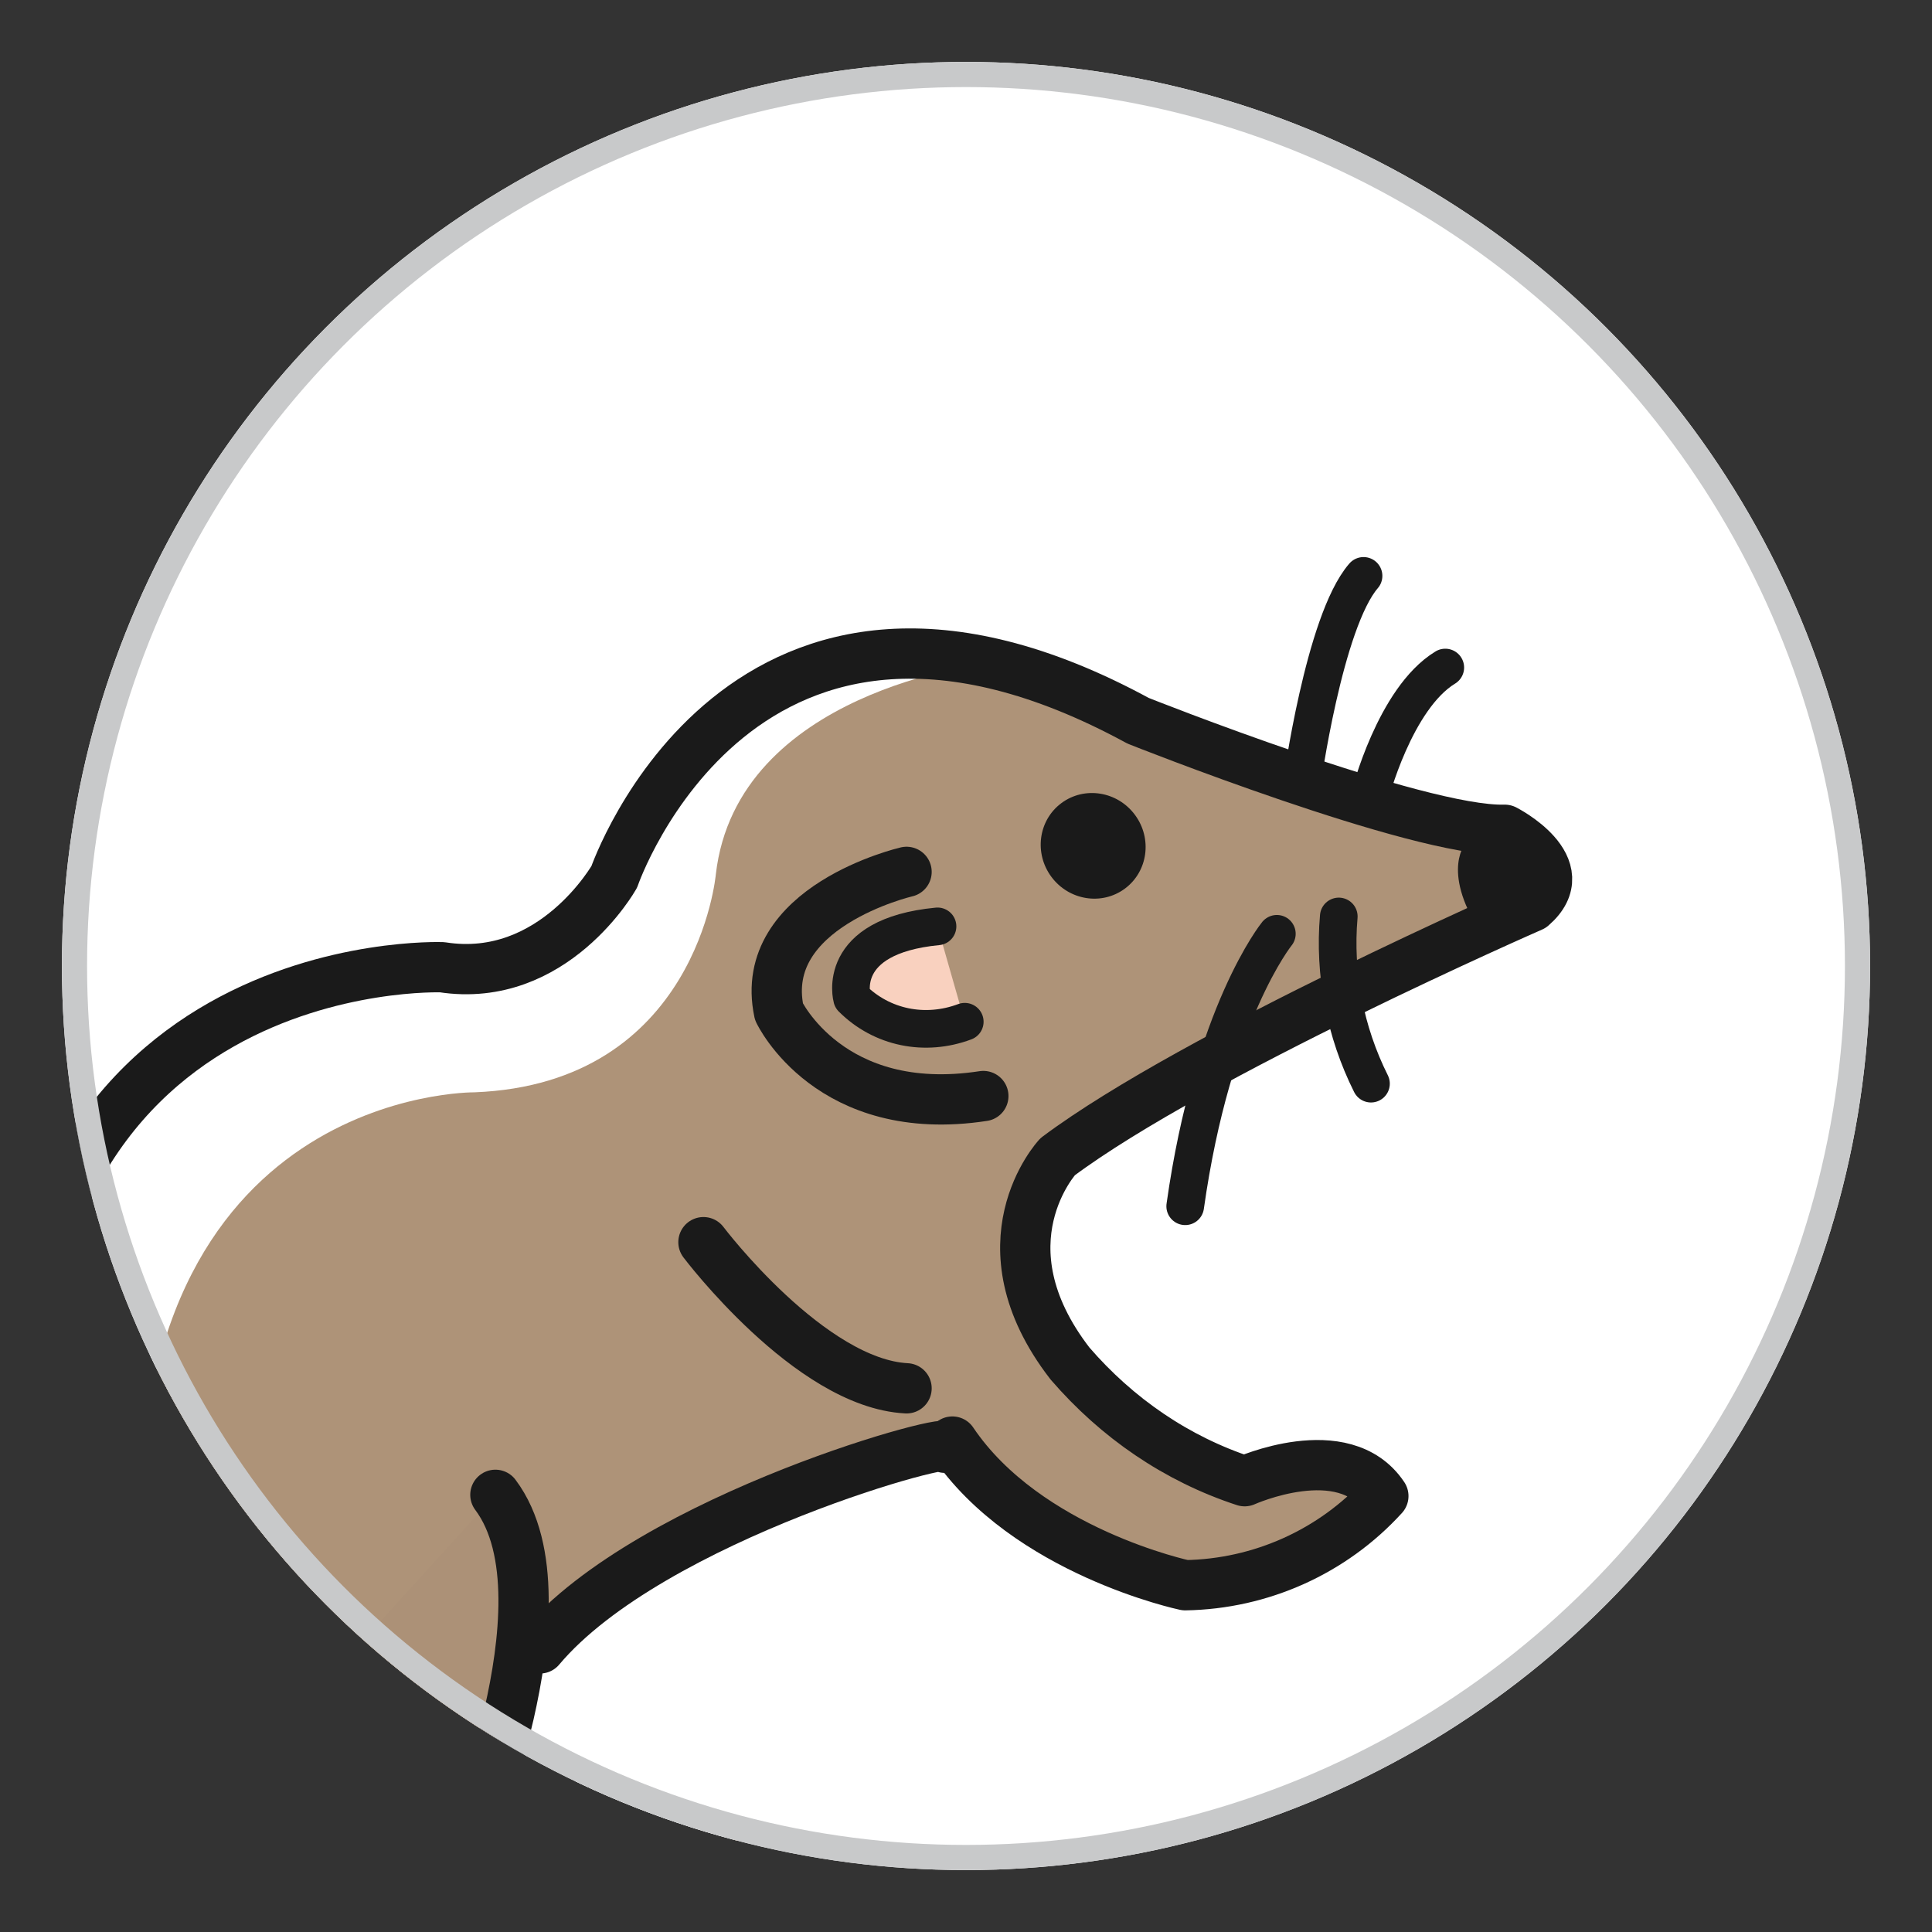 <?xml version="1.0" encoding="utf-8"?>
<!-- Generator: Adobe Illustrator 21.1.0, SVG Export Plug-In . SVG Version: 6.00 Build 0)  -->
<svg version="1.1" id="圖層_1" xmlns="http://www.w3.org/2000/svg" xmlns:xlink="http://www.w3.org/1999/xlink" x="0px" y="0px"
	 viewBox="0 0 156 156" style="enable-background:new 0 0 156 156;" xml:space="preserve">
<rect x="0" y="0" width="156" height="156" fill="#333333" stroke="none"/>
<style type="text/css">
	.st0{clip-path:url(#SVGID_2_);}
	.st1{clip-path:url(#SVGID_4_);}
	.st2{fill:#FFFFFF;}
	.st3{clip-path:url(#SVGID_4_);fill:#FFFFFF;}
	.st4{clip-path:url(#SVGID_4_);fill:#AE9378;}
	.st5{clip-path:url(#SVGID_4_);fill:none;stroke:#1A1A1A;stroke-width:4.06;stroke-linecap:round;stroke-linejoin:round;}
	.st6{clip-path:url(#SVGID_4_);fill:#F9D1BF;stroke:#1A1A1A;stroke-width:3.04;stroke-linecap:round;stroke-linejoin:round;}
	.st7{clip-path:url(#SVGID_4_);fill:none;stroke:#1A1A1A;stroke-width:3.04;stroke-linecap:round;stroke-linejoin:round;}
	.st8{clip-path:url(#SVGID_4_);fill:#1A1A1A;}
	.st9{clip-path:url(#SVGID_4_);fill:#AC9177;stroke:#1A1A1A;stroke-width:4.06;stroke-linecap:round;stroke-linejoin:round;}
	.st10{clip-path:url(#SVGID_4_);fill:#FFFFFF;stroke:#1A1A1A;stroke-width:4.06;stroke-linecap:round;stroke-linejoin:round;}
	.st11{fill:none;stroke:#C8C9CA;stroke-width:4.06;stroke-miterlimit:10;}
	.st12{clip-path:url(#SVGID_6_);}
	.st13{fill:#928985;}
	.st14{fill:none;stroke:#1A1A1A;stroke-width:4.06;stroke-linecap:round;stroke-linejoin:round;}
	.st15{fill:none;stroke:#1A1A1A;stroke-width:3.04;stroke-linecap:round;stroke-linejoin:round;}
</style>
<title>互動設計UI</title>
<g>
	<defs>
		<circle id="SVGID_1_" cx="78" cy="78" r="73"/>
	</defs>
	<clipPath id="SVGID_2_">
		<use xlink:href="#SVGID_1_"  style="overflow:visible;"/>
	</clipPath>
	<g class="st0">
		<g>
			<defs>
				<circle id="SVGID_3_" cx="78" cy="78" r="73"/>
			</defs>
			<clipPath id="SVGID_4_">
				<use xlink:href="#SVGID_3_"  style="overflow:visible;"/>
			</clipPath>
			<g class="st1">
				<circle class="st2" cx="78" cy="78" r="73"/>
			</g>
			<path class="st3" d="M28.9,79.7c0,0-18.8,8.2-17.6,45.8c0,0,1,22.5-11.6,34.8l-10.3,10.5l-8.4,2l-3.2-5.7l3.4-12.1l-5.5,1.8
				l-3.8,11.5l1.9,8.8l7.6,4.2l13.6-3.9l23.3-24.4l11.3-7.9l1.6,8.8c0,0,8.7,3.7,16-0.9l12.9-4.6c0,0,2-8.1-6.3-6.7L38.8,146
				c0,0,0.8-11.6,8.5-15.8c0,0,23.6-14.5,29.4-13.8l13.4-1.2l-8.6-16.7c0,0,21.9-17.7,42.1-25.4c0,0,11.4-4.2-25-11.6l-19.1-8
				c0,0-24.2-4.1-25.9,10.7C48.7,73.5,39.3,79.4,28.9,79.7z"/>
			<path class="st4" d="M38.3,88.2c0,0-28.2-0.3-27,37.3c0,0,1,22.5-11.6,34.8l-10.3,10.5l-8.4,2l-3.2-5.7l3.4-12.1l-5.5,1.8
				l-3.8,11.5l1.9,8.8l7.6,4.2l13.6-3.9l23.3-24.4l11.3-7.9l1.6,8.8c0,0,8.7,3.7,16-0.9l12.9-4.6c0,0-0.5,0-8.8,1.5L38.8,146
				c0,0,0.8-11.6,8.5-15.8c0,0,23.6-14.5,29.4-13.8l18.4,11.7l9.7-2.1l6.1-7.2l-9.9,0.8l-10.9-4.3l-8.6-16.7
				c0,0,21.9-17.7,42.1-25.4c0,0,11.4-4.2-25-11.6l-19.1-8c0,0-20,2.2-21.7,17C57.8,70.6,56.3,87.5,38.3,88.2z"/>
			<path class="st5" d="M29.5,145c-9.1,2.9-20.9,18.5-20.9,18.5c-9.5,13.3-18.4,16.9-23.3,17.9c-3,0.5-6.1-0.2-8.5-2
				c-3.5-2.5-5.4-6.8-5-11.1c0.6-14,11.5-14.8,11.5-14.8c-8.2,10.8-4.3,16.7-4.3,16.7c3.3,7.6,13.8-3,13.8-3
				c8.7-7.9,10.9-20.1,10.9-20.1c0.5-5.5,0.7-10.6-0.2-15c-1-4.2-1.7-8.5-2-12.8c-1.9-42.6,34.2-41.2,34.2-41.2
				c9,1.4,13.9-7.3,13.9-7.3s10.3-30,42.3-12.6c0,0,22.6,9,29.6,8.8c0,0,5.9,3,2.2,6.2c0,0-27.2,11.9-38.3,20.2c0,0-6.5,7,1,16.7
				c3.8,4.4,8.6,7.7,14.1,9.5c0,0,8-3.6,11.2,1.2c-4.1,4.5-9.9,7.1-16,7.2c0,0-12.8-2.7-18.8-11.6"/>
			<path class="st5" d="M73.2,70.4c0,0-12.1,2.8-10.3,11.3c0,0,4.1,8.7,16.5,6.8"/>
			<path class="st6" d="M77.9,82.5c-3.2,1.2-6.7,0.5-9.1-1.9c0,0-1.4-5,6.9-5.8"/>
			<path class="st7" d="M103.1,75.4c0,0-5.2,6.4-7.4,22"/>
			<path class="st7" d="M108.1,74c-0.4,4.6,0.5,9.3,2.6,13.5"/>
			<path class="st7" d="M105.1,63.4c0,0,1.8-13.2,5-16.9"/>
			<path class="st7" d="M110.6,64.3c0,0,2-7.9,6.1-10.4"/>
			
				<ellipse transform="matrix(0.803 -0.596 0.596 0.803 -23.344 66.08)" class="st8" cx="88.3" cy="68.3" rx="4.2" ry="4.3"/>
			<path class="st9" d="M26.1,136c0,0,5.5,8.4,4.9,17.8c0,0,2.7,6,16-0.9c1.6-0.7,3.2-1.5,4.6-2.6c2-1.6,2.3,6.2,4.9,6.2
				c0,0,3.9-9.4-6.3-6.7c0,0-5.6-6.4-11.5-3.8c1-2.5,1.8-5,2.4-7.6c1.3-5.7,2.2-13.3-1.1-17.7"/>
			<path class="st10" d="M76.3,116.9c1.8-1.3-23.7,5.5-32.7,16.2"/>
			<path class="st10" d="M56.8,100.3c0,0,8.6,11.4,16.4,11.8"/>
			<path class="st8" d="M118.4,68c0,0-2.1,2.2,1.1,7.2l4.1-2.1l1.3-4.5"/>
		</g>
		<circle class="st11" cx="78" cy="78" r="73"/>
		<g>
			<defs>
				<circle id="SVGID_5_" cx="-120.1" cy="78" r="73"/>
			</defs>
			<clipPath id="SVGID_6_">
				<use xlink:href="#SVGID_5_"  style="overflow:visible;"/>
			</clipPath>
			<g class="st12">
				<path class="st13" d="M-131.9,68.6l9.5-20.5l43.1-46l65-49.7l29.2-2.3c0,0-15.9,26.9-12.5,41.4c0,0-53.4,12.1-74.3,63.3
					L-110,74.7h0.2L-131.9,68.6z"/>
				<path class="st14" d="M-136.8,70.4c0,0,6.1-1.7,10.5-18.3c0,0,35.2-36.7,46.9-49.9c0,0,47.5-41,69.5-51.4c0,0,12.7-4.4,33.3,2
					c0,0-13.7,16.6-11.7,40.1c0,0-65,24.9-77.3,69.9c0,0-21.2,4-30.5,9.9"/>
				<path class="st15" d="M-65.8-0.1c0,0,20.8-12,33.5-13.4c0,0,23.3-1,33.6,2"/>
			</g>
		</g>
	</g>
</g>
</svg>
